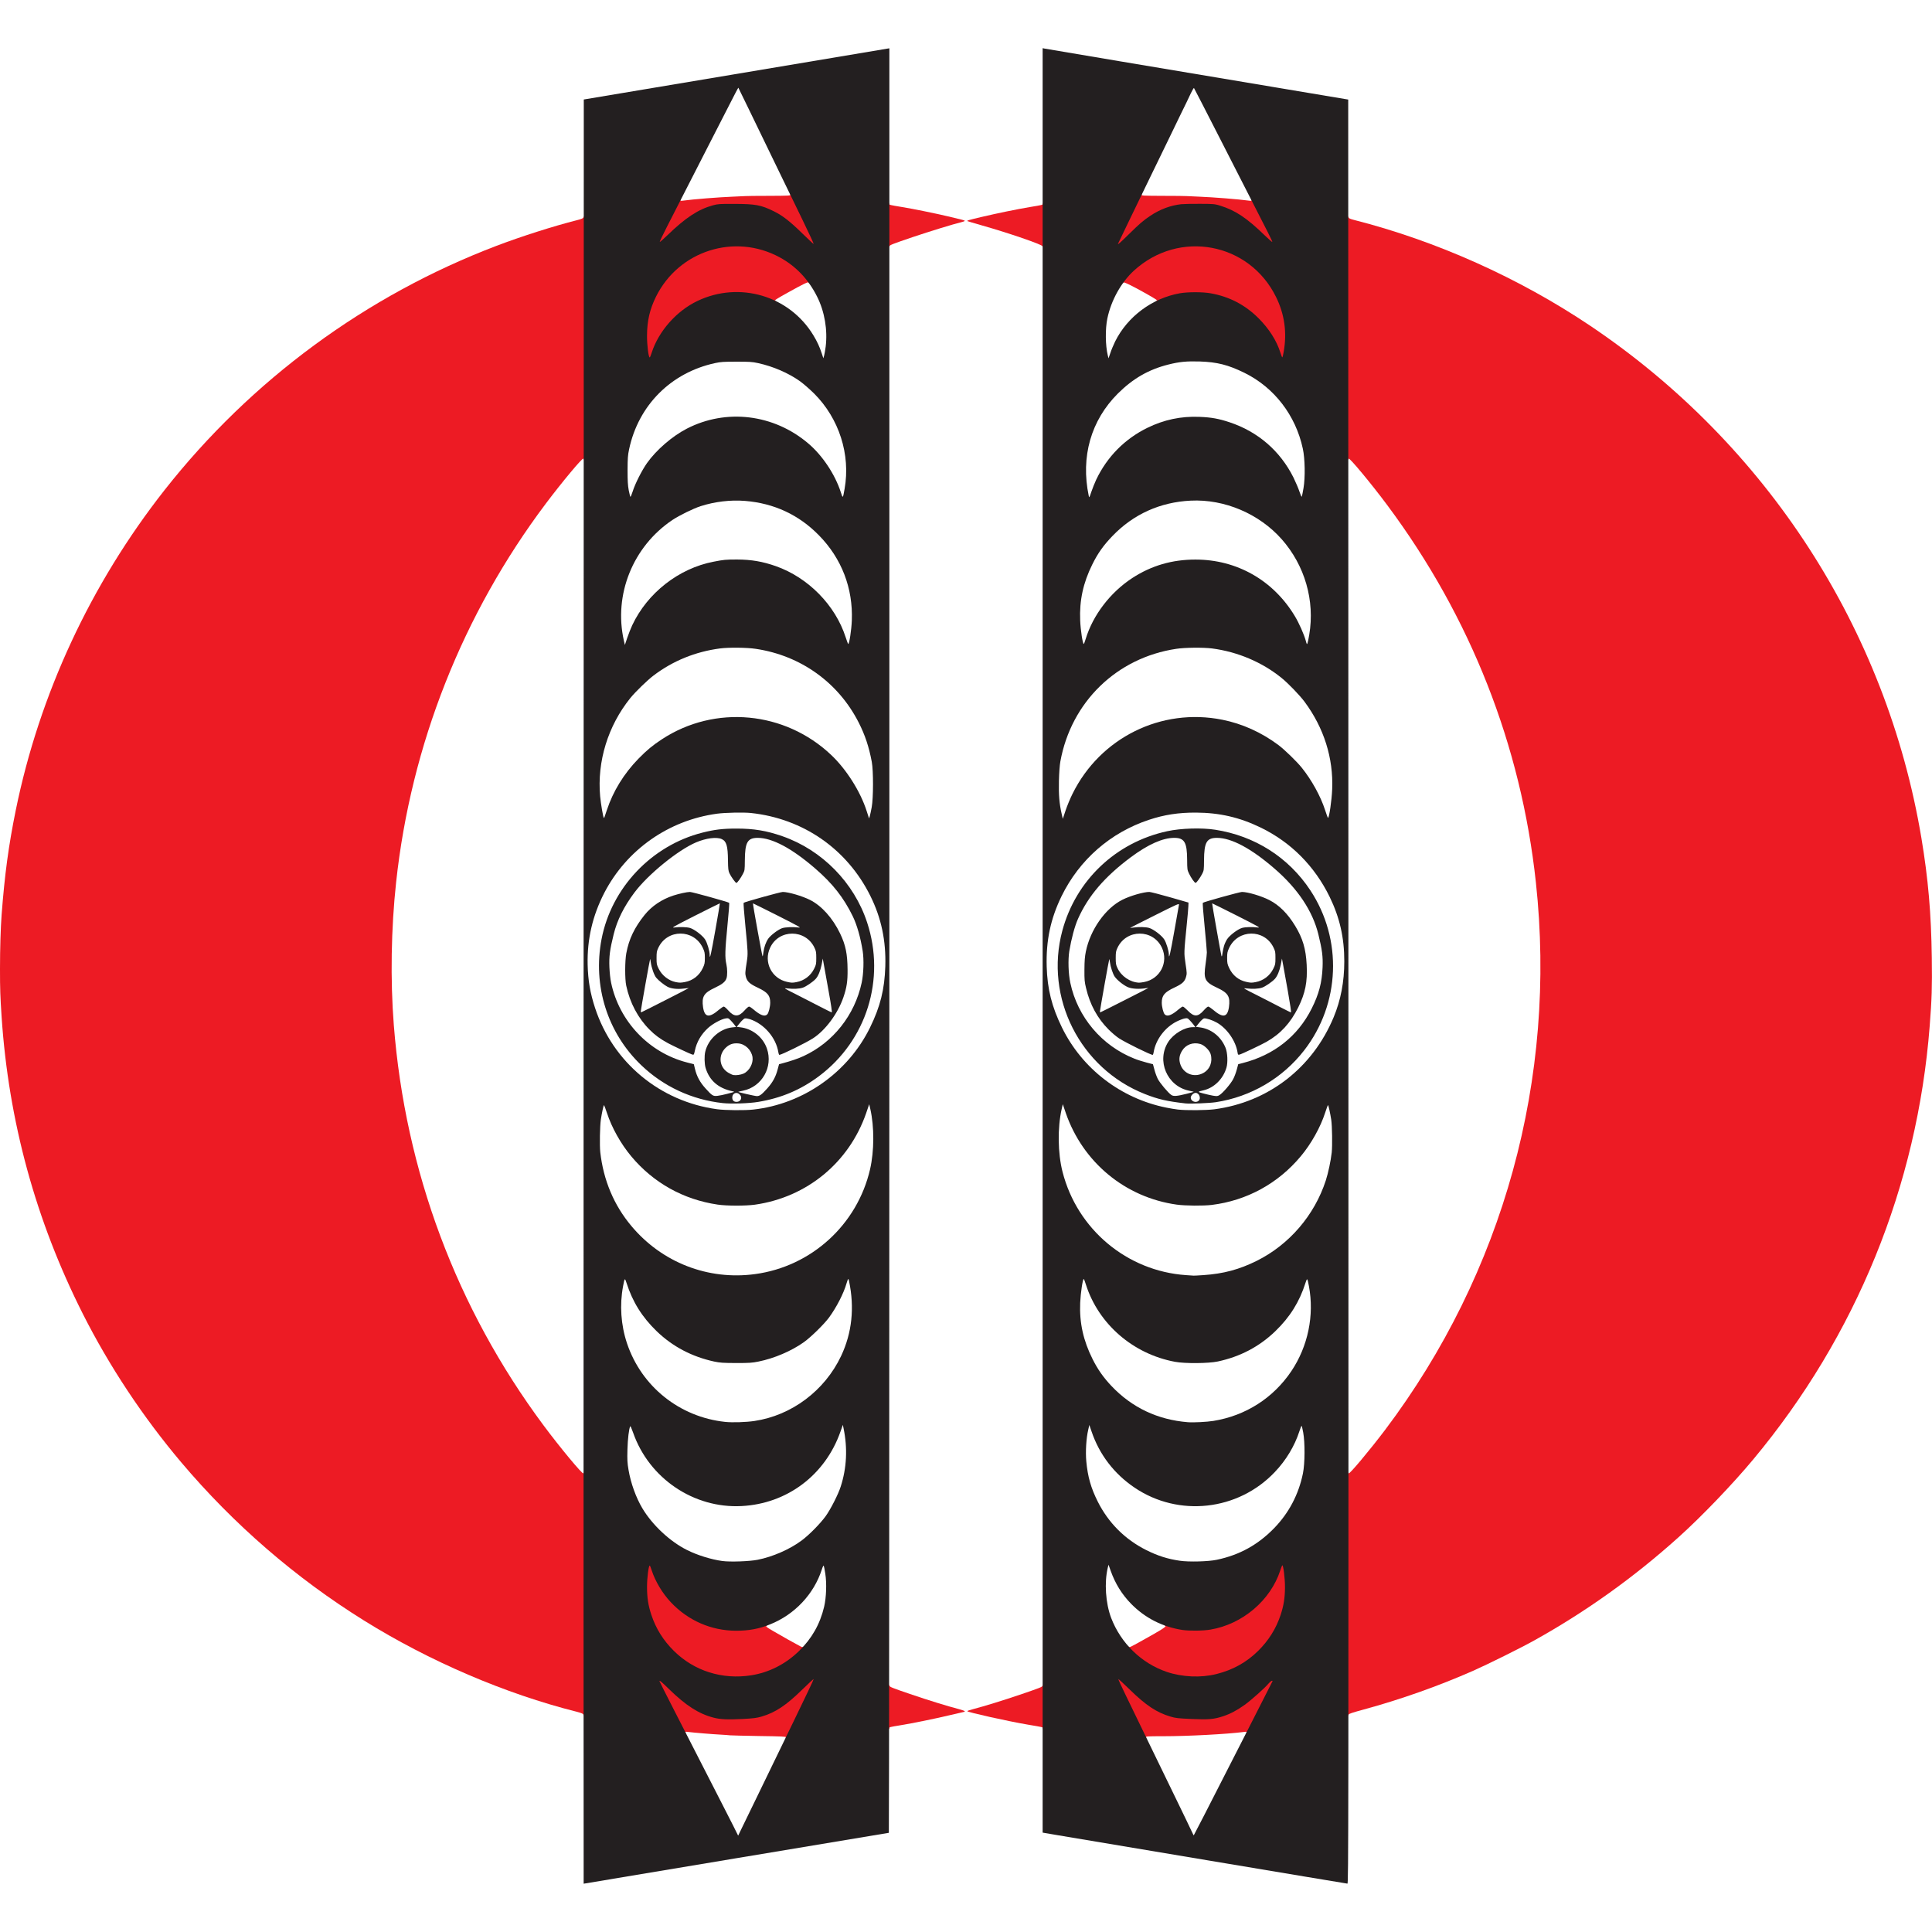 <svg class="img-fluid" id="outputsvg" xmlns="http://www.w3.org/2000/svg" style="transform: matrix(1, 0, 0, 1, 0, 0); transform-origin: 50% 50%; cursor: move;" width="3000" height="3000" viewBox="0 0 30000 30000"><g id="l58sY8KoK6we0ezi8HJafOX" fill="rgb(237,27,36)" style="transform: none;"><g style="transform: none;"><path id="p7K73Vecq" d="M12203 26977 c4 -12 -56 -15 -416 -20 -232 -4 -435 -9 -452 -11 -16 -3 -84 -7 -150 -11 -121 -6 -410 -30 -498 -41 -42 -6 -47 -5 -41 11 5 13 2 16 -16 13 -19 -2 -56 -68 -221 -388 -150 -293 -198 -394 -198 -422 l-1 -38 44 0 c39 0 48 4 71 34 36 47 254 247 341 313 168 126 321 199 494 235 88 19 111 19 320 10 195 -9 237 -14 315 -37 213 -62 381 -174 631 -417 158 -155 174 -168 208 -168 34 0 36 2 36 33 0 24 -65 169 -213 473 -183 375 -217 439 -237 442 -16 3 -21 0 -17 -11z"></path><path id="pgzNASw2g" d="M17670 26808 c-48 -101 -144 -300 -214 -442 -85 -174 -126 -270 -126 -293 0 -31 2 -33 36 -33 34 0 50 13 208 168 250 243 418 354 631 417 79 23 119 28 315 37 208 9 232 8 320 -10 172 -36 326 -109 494 -235 88 -67 304 -264 340 -312 24 -31 32 -35 72 -35 l44 0 -1 38 c0 28 -48 129 -198 422 -165 320 -202 386 -221 388 -18 3 -21 0 -16 -13 6 -16 1 -17 -41 -11 -265 34 -870 66 -1253 66 -235 0 -269 2 -264 15 4 11 0 15 -16 15 -18 0 -35 -29 -110 -182z"></path><path id="pXiHCVuLu" d="M13780 26505 c0 -292 2 -345 14 -345 8 0 16 7 18 16 4 19 30 30 353 140 247 84 557 180 728 224 48 13 87 27 87 32 0 4 -1 8 -3 8 -1 0 -106 24 -232 54 -249 59 -566 123 -765 156 -168 28 -170 28 -170 45 0 8 -7 15 -15 15 -13 0 -15 -45 -15 -345z"></path><path id="paDZs1C3C" d="M16190 26835 c0 -17 12 -14 -230 -55 -307 -52 -940 -193 -940 -209 0 -5 39 -18 88 -31 170 -44 480 -140 727 -224 323 -110 349 -121 353 -140 2 -9 10 -16 18 -16 12 0 14 53 14 345 0 300 -2 345 -15 345 -8 0 -15 -7 -15 -15z"></path><path id="pN80vZ0z0" d="M9058 26623 c-4 -13 -31 -24 -99 -42 -1114 -280 -2291 -785 -3309 -1419 -1063 -662 -2021 -1491 -2835 -2454 -594 -703 -1120 -1496 -1530 -2309 -731 -1450 -1151 -2986 -1260 -4609 -21 -320 -25 -424 -25 -745 0 -321 10 -638 25 -840 48 -629 108 -1074 220 -1625 367 -1799 1163 -3511 2310 -4970 1345 -1709 3130 -3022 5155 -3793 384 -146 888 -307 1249 -398 68 -17 95 -29 99 -41 2 -10 11 -18 18 -18 12 0 14 287 14 1890 0 1630 -2 1890 -14 1890 -8 0 -16 -8 -18 -17 -5 -28 -329 360 -581 695 -1292 1718 -2096 3750 -2326 5882 -78 720 -91 1513 -36 2215 178 2270 973 4398 2323 6215 256 345 615 776 620 747 2 -9 10 -17 18 -17 12 0 14 260 14 1890 0 1603 -2 1890 -14 1890 -7 0 -16 -8 -18 -17z"></path><path id="pLDPK3wlK" d="M20910 24750 c0 -1630 2 -1890 14 -1890 8 0 16 8 18 17 5 27 322 -352 566 -674 1838 -2437 2671 -5460 2341 -8503 -230 -2127 -1013 -4116 -2303 -5850 -254 -342 -599 -756 -604 -727 -2 9 -10 17 -18 17 -12 0 -14 -260 -14 -1890 0 -1603 2 -1890 14 -1890 7 0 16 8 18 18 3 12 27 23 79 36 1280 325 2567 902 3676 1647 2741 1844 4596 4714 5138 7949 106 635 153 1174 162 1866 6 453 0 635 -33 1059 -193 2479 -1142 4810 -2740 6727 -324 389 -805 890 -1164 1212 -690 620 -1430 1149 -2230 1595 -209 117 -731 376 -960 477 -542 238 -1122 443 -1694 599 -173 47 -232 66 -234 79 -2 9 -10 16 -18 16 -12 0 -14 -260 -14 -1890z"></path><path id="p6gDHPhWc" d="M11299 26060 c-114 -9 -276 -44 -379 -83 -243 -91 -483 -273 -637 -483 -118 -160 -213 -384 -249 -584 -24 -135 -24 -413 0 -537 l18 -93 37 0 37 0 23 73 c130 404 483 748 901 877 247 76 498 80 747 10 103 -28 149 -26 106 5 -14 11 0 22 103 82 119 70 359 205 422 237 26 14 37 15 48 5 12 -9 14 -6 14 18 0 25 -15 44 -77 104 -283 270 -677 401 -1114 369z"></path><path id="pDJQYN2zM" d="M18430 26060 c-318 -25 -621 -157 -842 -369 -63 -60 -78 -79 -78 -104 0 -24 2 -27 14 -18 17 14 15 15 216 -97 289 -160 374 -214 356 -224 -9 -5 -16 -13 -16 -18 0 -16 44 -12 123 10 180 50 395 64 563 35 500 -86 924 -445 1084 -919 27 -79 28 -81 62 -84 l35 -3 18 103 c25 136 26 402 1 538 -114 638 -639 1106 -1290 1150 -78 5 -143 9 -146 8 -3 0 -48 -4 -100 -8z"></path><path id="pcNDfAzqJ" d="M10034 5488 c-27 -137 -24 -426 5 -564 118 -567 549 -997 1103 -1103 418 -79 836 10 1155 247 143 107 283 258 283 306 0 27 -15 36 -23 14 -5 -16 -77 18 -321 154 -177 98 -223 128 -198 128 7 0 12 5 12 11 0 18 -65 5 -177 -35 -184 -66 -362 -91 -538 -75 -327 30 -614 166 -851 403 -163 163 -271 336 -335 534 l-23 72 -37 0 -37 0 -18 -92z"></path><path id="puZTUKMgg" d="M19851 5503 c-58 -184 -175 -367 -336 -529 -261 -262 -594 -404 -950 -405 -152 -1 -278 21 -425 73 -125 43 -190 57 -190 39 0 -6 5 -11 12 -11 24 0 -17 -27 -162 -109 -222 -125 -352 -188 -357 -173 -8 22 -23 13 -23 -15 0 -44 136 -192 277 -301 129 -101 345 -201 518 -241 572 -131 1151 71 1490 521 238 315 333 736 259 1141 l-16 87 -37 0 -36 0 -24 -77z"></path><path id="pFhRnY6qe" d="M13780 3495 c0 -300 2 -345 15 -345 8 0 15 7 15 15 0 17 -1 17 198 50 187 31 485 92 710 144 237 56 262 62 262 71 0 4 -24 14 -52 20 -119 28 -499 145 -748 229 -338 115 -364 126 -368 145 -2 9 -10 16 -18 16 -12 0 -14 -53 -14 -345z"></path><path id="pCpWLjp7U" d="M16188 3824 c-5 -27 -525 -206 -945 -325 -120 -34 -220 -64 -222 -66 -10 -8 18 -16 215 -63 257 -60 552 -121 756 -155 199 -33 198 -33 198 -50 0 -8 7 -15 15 -15 13 0 15 45 15 345 0 292 -2 345 -14 345 -8 0 -16 -7 -18 -16z"></path><path id="pjOdLvTK6" d="M12431 3657 c-195 -190 -308 -279 -446 -347 -190 -94 -271 -109 -576 -113 -207 -2 -230 0 -309 21 -227 62 -425 192 -706 464 -100 97 -115 108 -148 108 -66 0 -55 -33 125 -385 131 -257 164 -315 181 -315 14 0 18 5 14 16 -5 13 1 14 37 10 167 -23 551 -53 772 -62 88 -3 176 -7 195 -9 19 -2 187 -4 372 -4 304 -1 337 -3 331 -17 -4 -12 0 -15 17 -12 19 2 51 62 201 372 124 254 179 379 179 402 0 32 -2 34 -36 34 -33 0 -50 -13 -203 -163z"></path><path id="p9WaWsQYm" d="M17330 3786 c0 -23 55 -148 179 -402 150 -310 182 -370 201 -372 17 -3 21 0 17 12 -6 14 27 16 331 17 185 0 353 2 372 4 19 2 107 6 195 9 221 9 605 39 772 62 36 4 42 3 37 -10 -4 -11 0 -16 14 -16 17 0 50 58 181 315 180 352 191 385 125 385 -33 0 -48 -11 -148 -108 -281 -272 -461 -391 -691 -457 -116 -33 -207 -39 -435 -27 -209 12 -295 30 -427 92 -163 76 -271 159 -494 377 -144 141 -159 153 -192 153 -35 0 -37 -2 -37 -34z"></path></g></g><g id="l4uMbUsUM7f8IkJNCEwPJcm" fill="rgb(35,31,32)" style="transform: none;"><g style="transform: none;"><path id="ptg87sIBX" d="M9062 15398 l3 -13853 2335 -391 c1284 -216 2352 -395 2373 -398 l37 -6 0 13855 c0 7620 -4 13855 -8 13855 -5 0 -1072 178 -2372 395 -1300 217 -2365 395 -2367 395 -2 0 -2 -6234 -1 -13852z m2698 12492 c106 -217 214 -440 240 -495 26 -55 181 -374 344 -709 163 -335 294 -611 291 -614 -2 -3 -83 71 -178 164 -251 246 -419 357 -632 419 -75 22 -124 28 -290 37 -235 12 -352 7 -457 -21 -228 -59 -429 -188 -692 -445 -114 -112 -146 -138 -146 -121 0 3 97 195 216 428 263 513 418 817 577 1127 66 129 155 303 197 385 43 83 112 220 155 304 l77 155 53 -110 c28 -60 139 -287 245 -504z m-95 -1876 c277 -44 532 -173 742 -377 199 -194 326 -417 390 -687 34 -147 42 -364 18 -515 -9 -60 -20 -116 -24 -123 -4 -7 -17 18 -30 60 -123 381 -421 698 -800 850 -174 71 -333 100 -532 100 -386 -1 -745 -158 -1012 -442 -131 -139 -242 -325 -298 -497 -12 -40 -26 -73 -30 -73 -18 0 -42 191 -42 330 0 171 19 290 68 438 72 215 186 396 350 558 316 312 750 448 1200 378z m100 -1794 c233 -46 498 -162 680 -297 120 -89 294 -266 378 -383 77 -108 193 -336 231 -455 94 -290 109 -596 45 -905 l-11 -55 -38 107 c-237 673 -828 1118 -1535 1154 -743 39 -1437 -431 -1684 -1140 -21 -60 -41 -105 -44 -100 -20 32 -40 199 -44 364 -4 159 -2 204 17 315 34 203 116 431 216 598 156 260 428 514 693 646 157 79 375 147 546 170 121 17 425 6 550 -19z m-51 -2155 c579 -86 1092 -471 1347 -1010 169 -359 210 -749 123 -1162 -3 -18 -9 -33 -13 -33 -3 0 -15 29 -25 65 -45 158 -156 374 -274 535 -78 105 -280 303 -392 383 -192 136 -458 250 -702 299 -99 20 -142 23 -348 23 -206 -1 -248 -4 -340 -23 -348 -76 -644 -232 -891 -469 -229 -221 -376 -457 -470 -751 -27 -83 -29 -81 -54 50 -55 292 -34 602 61 887 225 671 817 1145 1525 1220 113 12 323 5 453 -14z m11 -2281 c874 -118 1586 -767 1785 -1626 66 -286 67 -661 4 -939 l-17 -73 -47 138 c-266 768 -920 1307 -1727 1422 -145 20 -435 20 -578 -1 -533 -78 -999 -338 -1343 -750 -162 -194 -302 -443 -377 -673 -22 -67 -43 -121 -46 -122 -7 0 -34 124 -49 225 -15 100 -20 405 -9 505 49 436 212 824 483 1147 474 567 1191 846 1921 747z m-27 -2555 c773 -85 1470 -575 1812 -1274 159 -324 226 -593 237 -950 12 -398 -62 -751 -232 -1093 -361 -728 -1042 -1201 -1855 -1288 -114 -12 -401 -6 -526 11 -753 102 -1404 560 -1751 1230 -182 354 -267 718 -258 1115 6 245 39 439 115 671 278 847 1008 1453 1895 1573 123 17 432 20 563 5z m1838 -4696 c26 -139 27 -565 1 -703 -43 -231 -105 -418 -203 -610 -316 -622 -900 -1041 -1599 -1145 -135 -21 -423 -24 -555 -6 -381 50 -730 192 -1030 419 -97 73 -285 256 -362 351 -348 432 -518 985 -469 1526 11 116 46 323 57 334 6 6 5 7 48 -122 96 -291 264 -564 490 -796 130 -133 222 -209 366 -303 822 -538 1910 -436 2629 247 235 223 451 565 548 867 l38 117 12 -39 c6 -21 19 -83 29 -137z m-3719 -2824 c236 -502 722 -883 1263 -987 158 -31 189 -34 364 -34 223 1 395 30 603 103 503 177 925 607 1085 1106 18 56 36 103 39 103 17 0 50 -216 56 -365 20 -500 -158 -964 -511 -1323 -311 -318 -697 -498 -1148 -534 -224 -18 -469 11 -690 82 -118 39 -328 142 -438 215 -612 411 -913 1158 -753 1870 l16 70 37 -111 c21 -61 55 -148 77 -195z m3298 -2119 c94 -532 -85 -1092 -474 -1480 -70 -69 -169 -155 -221 -192 -180 -127 -415 -229 -650 -280 -92 -20 -133 -22 -335 -22 -200 0 -243 3 -332 22 -685 149 -1189 655 -1334 1337 -20 95 -23 138 -24 325 0 168 4 236 18 312 11 54 22 100 26 102 4 3 20 -34 35 -82 37 -119 142 -327 223 -442 145 -204 391 -417 618 -534 611 -315 1349 -226 1884 228 220 185 418 482 507 759 32 100 32 101 59 -53z m-294 -2206 c32 -260 -16 -545 -133 -778 -134 -268 -330 -474 -582 -611 -698 -378 -1564 -103 -1919 610 -97 196 -139 376 -140 605 -1 149 23 340 42 340 4 0 18 -33 30 -72 108 -336 386 -650 711 -805 652 -311 1427 -82 1800 533 58 95 99 184 131 284 l24 73 12 -41 c6 -23 17 -84 24 -138z m-367 -1985 c-102 -211 -256 -528 -342 -704 -220 -455 -308 -636 -487 -1005 -86 -179 -158 -326 -160 -328 -2 -2 -74 135 -160 305 -87 169 -199 389 -250 488 -115 223 -283 552 -450 880 -70 138 -181 355 -247 483 -66 128 -117 236 -114 239 3 3 56 -43 118 -103 283 -274 481 -404 708 -466 78 -21 104 -23 330 -22 331 1 416 16 615 114 138 68 251 156 448 349 92 90 170 162 172 159 3 -3 -79 -178 -181 -389z"></path><path id="pWSVQtJVu" d="M11225 17129 c-481 -52 -923 -258 -1268 -589 -526 -504 -755 -1234 -616 -1958 153 -795 776 -1453 1566 -1653 189 -48 318 -63 528 -63 270 0 466 32 715 119 616 215 1112 721 1315 1340 289 881 -9 1833 -748 2386 -283 212 -586 340 -942 399 -142 24 -419 33 -550 19z m265 -39 c27 -27 25 -66 -5 -95 -29 -30 -68 -32 -95 -5 -24 24 -26 77 -3 102 22 24 77 24 103 -2z m-195 -106 c55 -14 102 -27 104 -29 2 -2 -10 -7 -25 -10 -220 -46 -359 -167 -418 -364 -18 -61 -21 -184 -5 -250 45 -195 225 -357 420 -378 l58 -6 -21 -30 c-11 -16 -38 -47 -59 -69 -36 -39 -41 -40 -81 -34 -70 11 -200 82 -273 148 -109 100 -178 219 -206 356 -13 60 -14 63 -39 57 -28 -7 -294 -132 -380 -178 -119 -65 -199 -123 -286 -211 -178 -179 -303 -414 -360 -681 -22 -103 -21 -382 1 -502 41 -222 127 -400 285 -597 111 -137 265 -241 445 -300 94 -30 213 -56 259 -56 35 0 595 156 609 169 4 4 -9 171 -29 372 -36 370 -39 474 -14 586 15 66 16 171 1 214 -18 54 -66 93 -181 147 -171 80 -206 137 -183 301 24 161 94 172 251 37 30 -25 62 -46 71 -46 10 0 41 27 70 60 90 103 162 103 252 0 29 -33 60 -60 70 -60 10 0 39 19 66 42 109 94 180 120 218 78 21 -23 45 -118 45 -180 0 -112 -40 -161 -190 -232 -126 -59 -165 -94 -186 -164 -15 -54 -15 -72 12 -239 19 -124 19 -143 -21 -549 -20 -198 -32 -363 -28 -367 14 -14 573 -169 608 -169 87 0 302 63 423 124 181 91 352 282 467 521 86 179 114 317 116 560 2 182 -13 280 -65 432 -86 251 -279 512 -472 636 -109 70 -489 257 -523 257 -5 0 -11 -19 -15 -41 -36 -227 -222 -442 -444 -514 -29 -9 -64 -14 -77 -11 -13 3 -47 34 -75 69 l-50 62 52 6 c190 21 356 153 417 332 98 285 -76 592 -371 653 -40 8 -74 16 -75 18 -6 5 259 66 289 66 45 0 73 -21 161 -118 85 -95 131 -178 162 -295 l22 -82 49 -13 c123 -32 255 -77 331 -113 459 -212 795 -636 903 -1139 30 -140 37 -357 16 -492 -34 -214 -89 -406 -154 -540 -142 -291 -313 -508 -581 -740 -365 -316 -670 -478 -896 -478 -158 1 -197 69 -199 350 -1 150 -2 157 -30 210 -34 66 -87 139 -101 140 -14 0 -83 -96 -108 -150 -18 -39 -21 -67 -23 -200 -2 -225 -23 -297 -97 -331 -80 -36 -243 -15 -398 51 -281 119 -746 498 -955 776 -166 221 -270 430 -325 652 -59 239 -73 343 -66 512 4 86 14 184 27 242 127 599 587 1083 1176 1235 l108 28 18 74 c28 116 77 206 163 301 104 115 117 123 185 116 30 -3 100 -17 155 -32z m250 -313 c90 -40 154 -158 140 -256 -17 -111 -113 -204 -221 -213 -84 -7 -141 14 -200 72 -116 117 -95 299 45 383 29 18 65 34 80 36 41 7 112 -3 156 -22z m-1212 -1141 c201 -102 364 -186 363 -188 -2 -1 -39 3 -84 9 -91 12 -190 1 -246 -28 -49 -25 -142 -99 -176 -141 -33 -40 -73 -154 -85 -240 -4 -29 -8 -52 -10 -50 -5 4 -145 790 -145 812 0 10 4 16 9 14 6 -1 174 -86 374 -188z m2536 -127 c-31 -175 -65 -363 -75 -418 l-18 -100 -18 95 c-20 97 -53 177 -91 219 -44 48 -150 120 -200 137 -56 19 -148 23 -242 12 -60 -7 -60 -7 135 91 107 54 274 140 370 190 96 50 180 91 186 91 6 0 -11 -121 -47 -317z m-2234 -154 c124 -23 223 -100 278 -217 28 -60 32 -77 32 -157 0 -80 -4 -97 -32 -157 -140 -296 -553 -295 -691 0 -24 50 -27 70 -27 157 0 93 2 105 33 167 51 105 155 186 266 208 59 11 75 11 141 -1z m1733 1 c119 -22 221 -99 274 -208 31 -62 33 -74 33 -167 0 -87 -3 -107 -27 -157 -137 -293 -553 -295 -689 -3 -105 222 21 478 261 531 70 16 86 16 148 4z m-1259 -813 c40 -225 71 -410 69 -410 -2 -1 -174 85 -383 190 -341 173 -374 192 -325 185 86 -11 191 -8 244 7 68 20 194 116 234 178 34 52 72 181 72 242 0 83 21 -8 89 -392z m745 353 c9 -78 37 -159 75 -214 36 -52 150 -139 212 -162 48 -18 171 -23 259 -12 49 7 16 -12 -325 -185 -209 -105 -382 -191 -383 -190 -6 3 143 823 149 823 4 0 9 -27 13 -60z"></path><path id="p1DCyDPQWS" d="M18770 28890 c-1174 -197 -2235 -375 -2357 -395 l-223 -38 0 -13854 0 -13855 28 6 c15 3 554 94 1197 202 644 108 1699 284 2345 393 l1175 197 3 13852 c2 13188 1 13852 -15 13851 -10 -1 -979 -162 -2153 -359z m-67 -712 c90 -178 365 -716 611 -1196 245 -480 446 -875 446 -877 0 -18 -33 2 -63 38 -53 65 -273 261 -373 332 -115 82 -218 137 -329 174 -145 48 -226 55 -495 43 -206 -9 -246 -13 -325 -37 -214 -63 -381 -174 -632 -419 -95 -93 -176 -167 -178 -164 -3 3 51 119 119 259 68 140 226 466 351 724 125 259 322 664 437 900 115 237 221 456 235 488 15 31 27 57 29 57 1 0 76 -145 167 -322z m184 -2183 c256 -64 469 -182 648 -359 164 -162 278 -343 350 -558 48 -146 68 -268 68 -433 1 -138 -27 -356 -43 -338 -4 4 -17 40 -30 78 -151 465 -586 835 -1082 919 -114 20 -330 22 -438 6 -309 -48 -579 -185 -795 -405 -144 -147 -247 -313 -319 -515 l-33 -93 -11 44 c-56 230 -35 553 52 782 151 394 470 704 863 838 240 81 530 94 770 34z m8 -1775 c355 -75 639 -233 891 -492 229 -236 380 -525 446 -850 31 -153 33 -478 4 -635 -10 -57 -22 -103 -25 -103 -4 0 -19 39 -35 87 -73 226 -207 449 -381 631 -569 601 -1493 704 -2176 243 -319 -215 -548 -514 -670 -875 l-34 -99 -17 74 c-31 130 -44 340 -30 491 22 237 71 411 177 623 165 330 423 589 755 755 176 88 331 138 520 165 140 21 444 13 575 -15z m-54 -2156 c501 -81 929 -354 1211 -773 259 -386 358 -867 273 -1319 -25 -131 -27 -133 -54 -50 -93 293 -241 530 -468 749 -249 240 -546 396 -893 470 -145 31 -511 34 -665 5 -651 -121 -1186 -585 -1382 -1196 -15 -49 -31 -90 -34 -90 -17 0 -49 216 -56 370 -13 310 48 586 193 875 79 158 169 286 293 417 319 336 717 524 1186 562 86 7 298 -4 396 -20z m-156 -2264 c313 -21 558 -87 830 -222 504 -251 896 -707 1072 -1248 38 -119 77 -301 92 -435 11 -106 7 -411 -8 -510 -16 -102 -43 -225 -50 -225 -3 0 -23 53 -44 118 -73 226 -217 484 -379 677 -354 424 -839 688 -1382 755 -132 16 -412 14 -546 -5 -797 -112 -1455 -656 -1720 -1421 l-47 -138 -17 74 c-66 288 -61 688 13 976 228 894 1002 1541 1916 1604 61 4 115 8 120 8 6 1 73 -3 150 -8z m171 -2575 c837 -110 1525 -641 1853 -1430 110 -263 165 -551 165 -865 1 -368 -71 -683 -228 -1005 -234 -478 -601 -847 -1071 -1075 -328 -159 -637 -230 -1005 -232 -270 -1 -491 33 -729 112 -598 198 -1079 618 -1357 1185 -171 351 -243 690 -231 1095 10 348 79 622 237 945 313 640 914 1102 1620 1244 58 12 139 25 180 30 129 15 439 12 566 -4z m-2202 -4899 c430 -871 1378 -1340 2326 -1150 311 62 609 197 870 392 95 71 284 254 363 352 154 191 294 445 363 659 21 66 42 121 45 121 18 1 58 -269 65 -445 20 -483 -128 -952 -428 -1357 -74 -100 -255 -288 -358 -371 -302 -245 -682 -406 -1080 -458 -133 -17 -420 -15 -555 6 -925 138 -1632 825 -1800 1750 -10 55 -19 171 -22 300 -5 220 6 354 43 515 l17 75 43 -129 c24 -72 72 -189 108 -260z m3676 -2471 c89 -528 -68 -1074 -427 -1481 -351 -397 -890 -626 -1414 -600 -474 23 -889 210 -1214 548 -141 146 -228 269 -314 443 -142 287 -201 558 -188 870 6 149 39 365 56 365 3 0 16 -35 29 -77 113 -372 383 -725 725 -948 295 -192 617 -286 978 -286 644 -1 1211 322 1545 878 66 110 141 279 170 382 15 57 18 61 26 40 5 -13 18 -73 28 -134z m-3308 -2407 c169 -355 443 -632 793 -804 259 -127 524 -183 810 -171 182 7 299 28 465 83 442 146 788 445 995 859 35 72 77 170 93 219 16 49 32 84 36 78 3 -6 16 -66 27 -134 28 -163 23 -457 -11 -612 -111 -517 -444 -949 -905 -1176 -254 -125 -426 -168 -697 -177 -202 -6 -316 5 -483 47 -308 77 -551 217 -786 450 -419 418 -580 982 -453 1590 7 33 9 31 40 -62 18 -53 52 -139 76 -190z m294 -2146 c192 -386 574 -671 1004 -748 124 -22 353 -22 477 0 291 51 539 180 748 390 161 162 278 345 336 529 13 42 27 77 30 77 4 0 14 -39 22 -87 53 -298 14 -581 -118 -850 -416 -849 -1506 -1052 -2207 -411 -199 182 -354 461 -413 743 -34 161 -31 421 7 575 l11 44 29 -84 c15 -47 49 -127 74 -178z m213 -1665 c174 -171 221 -211 334 -287 150 -100 314 -161 478 -179 40 -4 172 -7 293 -6 211 1 225 2 311 28 237 73 412 189 693 461 62 60 115 106 118 103 5 -5 -59 -134 -346 -692 -48 -93 -262 -512 -475 -930 -213 -418 -391 -763 -395 -768 -3 -4 -25 32 -48 80 -22 49 -100 210 -173 358 -72 149 -153 315 -179 370 -26 55 -103 213 -170 350 -67 138 -144 295 -170 350 -26 55 -136 282 -244 504 -108 222 -196 405 -196 407 0 14 30 -13 169 -149z"></path><path id="pJ84lTUxb" d="M18410 17134 c-290 -33 -429 -65 -633 -146 -1005 -397 -1561 -1497 -1281 -2537 211 -783 832 -1372 1629 -1544 211 -46 534 -56 744 -23 615 95 1140 429 1478 941 503 762 465 1762 -96 2485 -335 433 -828 722 -1372 805 -101 15 -398 27 -469 19z m202 -41 c42 -37 9 -123 -47 -123 -33 0 -75 42 -75 75 0 55 79 87 122 48z m-185 -109 c62 -16 111 -29 110 -30 -1 -2 -35 -10 -75 -18 -341 -71 -508 -466 -321 -758 81 -125 252 -228 381 -228 l39 0 -22 -31 c-12 -17 -39 -49 -60 -71 -36 -39 -41 -40 -81 -34 -24 4 -80 25 -125 47 -183 91 -328 283 -359 478 -4 22 -10 41 -15 41 -34 0 -414 -187 -523 -257 -39 -25 -112 -87 -162 -137 -174 -174 -290 -388 -350 -644 -23 -95 -26 -127 -25 -286 1 -138 6 -201 22 -280 69 -340 304 -673 568 -805 121 -61 332 -122 419 -121 20 1 165 38 322 83 l285 82 -2 55 c-1 30 -11 150 -23 265 -47 474 -46 458 -21 629 22 144 22 157 7 208 -20 71 -60 107 -178 162 -155 72 -198 123 -198 236 0 62 24 157 45 180 38 42 109 16 218 -78 27 -23 55 -42 64 -42 9 0 44 29 77 63 96 100 158 99 247 -3 29 -33 60 -60 70 -60 9 0 41 21 71 46 157 135 227 124 251 -37 23 -164 -12 -221 -183 -301 -193 -90 -214 -135 -180 -368 11 -73 20 -154 20 -181 0 -27 -16 -210 -35 -406 -20 -196 -32 -360 -28 -364 14 -14 573 -169 608 -169 91 0 302 63 425 126 154 79 286 211 402 402 118 195 165 355 178 602 14 266 -21 440 -131 663 -122 244 -276 412 -494 535 -87 49 -381 188 -416 197 -24 6 -27 4 -33 -36 -28 -176 -162 -369 -319 -459 -70 -40 -172 -73 -202 -66 -13 3 -47 34 -75 69 l-50 62 57 7 c181 23 333 143 404 320 30 75 37 224 14 304 -51 177 -191 316 -360 355 -93 21 -93 24 -4 47 46 13 115 28 152 35 63 10 72 10 102 -8 52 -31 179 -179 215 -251 19 -36 43 -102 55 -147 l22 -82 69 -18 c486 -124 857 -417 1072 -847 112 -223 159 -402 169 -640 7 -170 -7 -273 -66 -514 -90 -363 -320 -707 -680 -1018 -365 -316 -670 -478 -896 -478 -158 1 -197 68 -199 350 -1 149 -2 157 -29 210 -34 65 -88 139 -102 139 -16 0 -71 -79 -102 -145 -27 -56 -28 -67 -29 -209 -1 -275 -41 -344 -199 -345 -180 0 -407 101 -676 301 -406 303 -660 599 -820 957 -52 118 -102 305 -135 501 -21 132 -15 350 16 493 113 532 488 976 996 1177 44 18 127 44 184 59 l103 27 22 81 c11 45 35 110 52 145 32 63 160 217 212 252 33 23 87 19 238 -19z m257 -322 c104 -57 150 -175 114 -296 -18 -59 -99 -138 -160 -155 -114 -32 -226 10 -284 107 -41 68 -50 127 -29 198 45 155 214 224 359 146z m-1226 -1129 c202 -102 369 -188 372 -191 3 -2 -17 0 -45 4 -93 15 -205 9 -265 -15 -65 -25 -173 -110 -211 -166 -29 -42 -64 -148 -75 -228 -3 -26 -8 -47 -9 -45 -5 4 -145 792 -145 812 0 9 2 16 5 16 3 0 171 -84 373 -187z m2541 -135 c-32 -178 -66 -366 -75 -418 l-18 -95 -18 95 c-20 97 -53 177 -91 219 -44 48 -150 120 -200 137 -56 19 -148 23 -242 12 -59 -7 -58 -6 155 101 118 60 285 145 370 190 85 44 160 81 166 81 6 0 -12 -125 -47 -322z m-2234 -149 c248 -46 383 -306 277 -533 -137 -293 -552 -292 -690 2 -24 50 -27 70 -27 157 0 87 3 107 27 157 59 127 195 220 334 227 11 1 47 -4 79 -10z m1733 1 c119 -22 221 -99 274 -208 31 -62 33 -74 33 -167 0 -93 -2 -105 -32 -166 -142 -287 -549 -282 -686 9 -28 60 -32 77 -32 157 0 80 4 97 32 157 53 113 145 188 263 214 70 16 86 16 148 4z m-492 -560 c8 -30 30 -77 47 -104 39 -61 165 -157 233 -177 53 -15 158 -18 244 -7 49 7 16 -12 -325 -185 -209 -105 -381 -191 -383 -190 -4 1 136 789 145 818 5 14 10 1 15 -40 4 -32 15 -84 24 -115z m-772 -228 c37 -213 70 -399 73 -413 5 -24 -21 -13 -374 164 -208 104 -380 191 -383 194 -2 2 20 1 50 -4 84 -12 189 -10 244 6 68 20 194 116 234 178 32 49 72 180 72 235 0 83 22 -10 84 -360z"></path></g></g></svg>